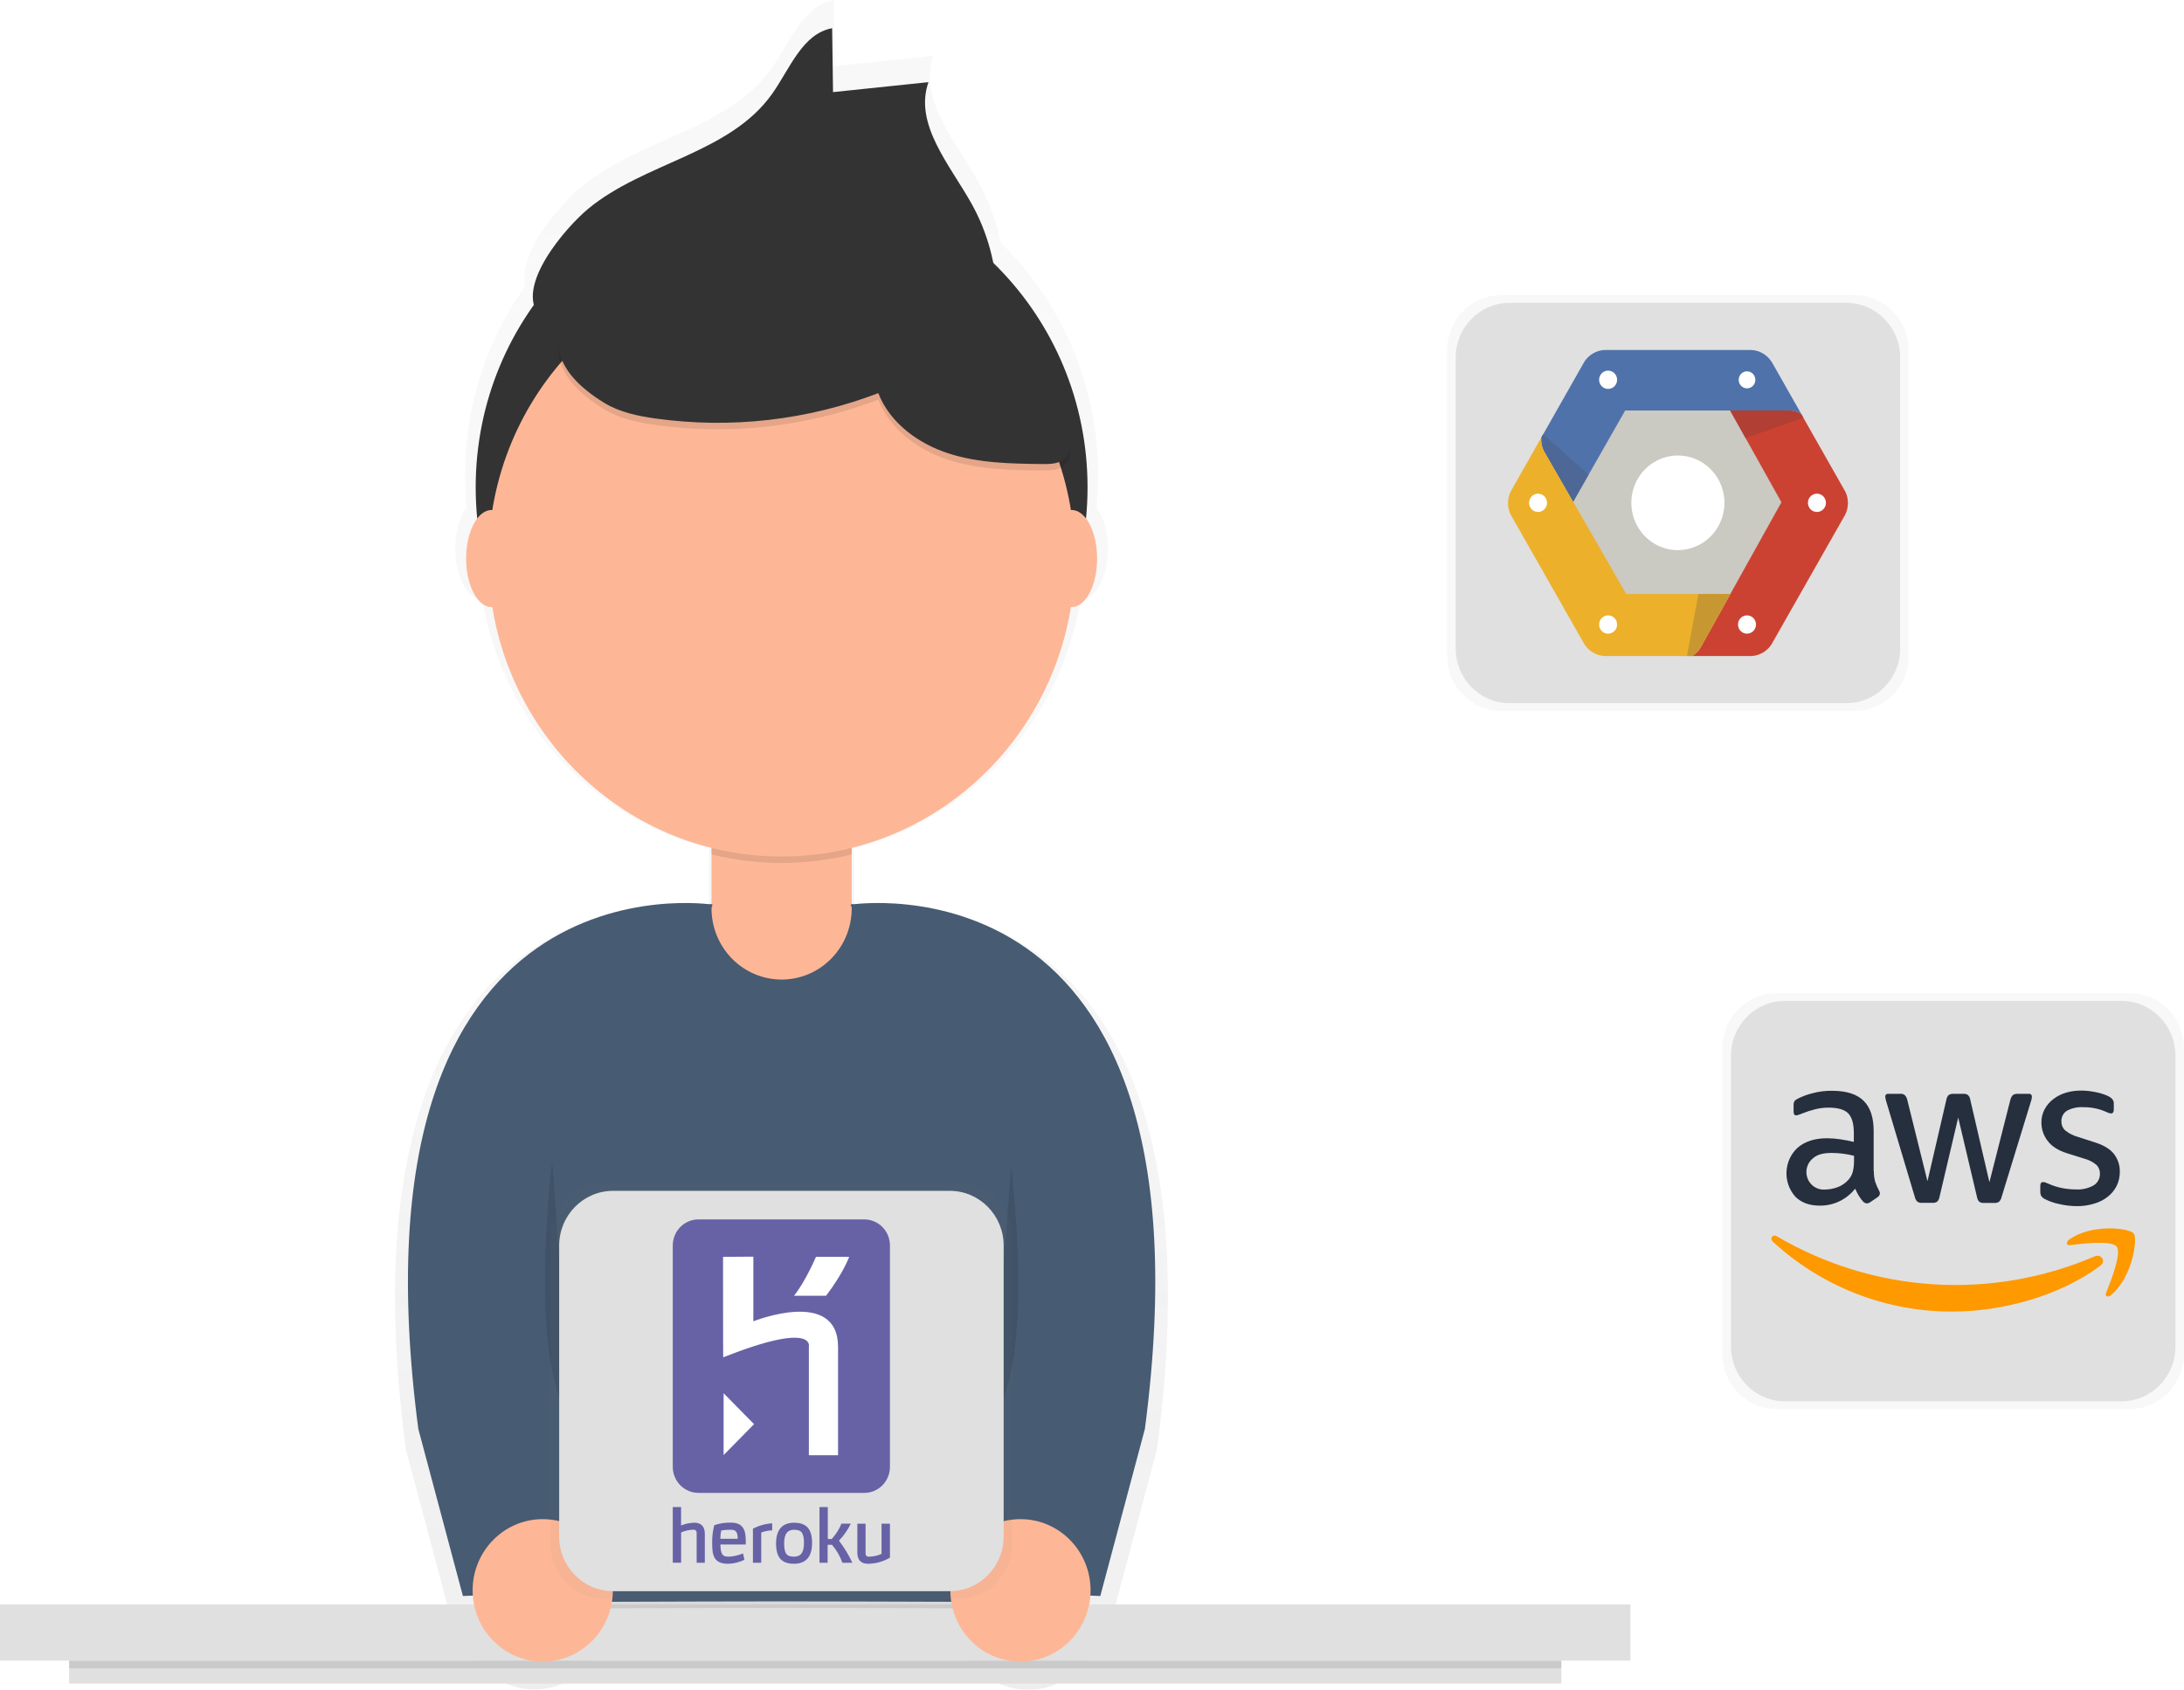 <svg width="261" height="202" viewBox="0 0 261 202" fill="none" xmlns="http://www.w3.org/2000/svg">
<g clip-path="url(#clip0)">
<g opacity="0.7">
<path opacity="0.7" d="M102.25 108.343L102.072 108.3V101.367C108.958 99.638 115.195 95.895 120.012 90.601C124.828 85.308 128.012 78.695 129.17 71.581H129.258C130.999 71.581 132.409 68.891 132.409 65.575C132.409 63.516 131.866 61.703 131.039 60.62C131.163 59.352 131.227 58.066 131.229 56.764C131.234 51.576 130.204 46.44 128.201 41.669C126.197 36.897 123.262 32.588 119.573 29.003C119.067 26.44 118.163 23.974 116.896 21.699C114.21 16.888 109.741 11.882 111.563 6.666L99.763 7.894L99.654 -0.009C95.972 0.663 94.43 5.001 92.245 8.09C86.991 15.52 76.446 16.554 69.471 22.34C67.102 24.306 61.772 30.285 62.774 34.206C58.087 40.761 55.568 48.66 55.58 56.764C55.58 58.065 55.643 59.35 55.77 60.62C54.943 61.703 54.399 63.516 54.399 65.575C54.399 68.894 55.812 71.581 57.55 71.581H57.638C58.796 78.695 61.98 85.308 66.796 90.601C71.613 95.895 77.85 99.638 84.736 101.367V108.3L84.558 108.343C80.496 107.861 39.499 104.68 48.49 173.215L54.004 193.88L55.232 193.83C55.393 195.904 56.27 197.852 57.709 199.331C59.147 200.811 61.053 201.725 63.091 201.913C65.129 202.1 67.166 201.549 68.842 200.357C70.519 199.165 71.726 197.408 72.251 195.398C80.058 195.371 88.877 195.346 93.377 195.346C97.877 195.346 106.71 195.374 114.503 195.398C115.019 197.419 116.225 199.187 117.904 200.389C119.584 201.59 121.628 202.146 123.674 201.958C125.719 201.77 127.632 200.849 129.072 199.361C130.512 197.872 131.386 195.912 131.537 193.83L132.765 193.88L138.279 173.215C147.312 104.68 106.312 107.861 102.25 108.343Z" fill="url(#paint0_linear)"/>
</g>
<path d="M194.845 191.787H0V198.5H194.845V191.787Z" fill="#E0E0E0"/>
<path d="M186.588 198.503H8.257V201.248H186.588V198.503Z" fill="#E0E0E0"/>
<path opacity="0.1" d="M186.588 198.503H8.257V199.417H186.588V198.503Z" fill="black"/>
<path opacity="0.1" d="M58.368 192.3C58.368 192.3 84.513 192.195 93.404 192.195C102.295 192.195 128.44 192.3 128.44 192.3V188.431H58.368V192.3Z" fill="black"/>
<path d="M128.443 191.523C128.443 191.523 102.298 191.419 93.407 191.419C84.516 191.419 58.371 191.523 58.371 191.523V142.641C58.371 133.196 62.062 124.138 68.632 117.459C75.202 110.78 84.113 107.028 93.404 107.027C98.006 107.026 102.562 107.947 106.813 109.737C111.064 111.526 114.927 114.15 118.18 117.457C121.434 120.764 124.015 124.69 125.776 129.011C127.537 133.332 128.443 137.964 128.443 142.641V191.523Z" fill="#475B72"/>
<path d="M90.088 89.221H96.727C98.069 89.221 99.355 89.763 100.304 90.727C101.252 91.691 101.785 92.999 101.785 94.363V108.576C101.785 110.835 100.903 113.001 99.331 114.598C97.76 116.195 95.629 117.092 93.407 117.092C91.185 117.092 89.054 116.195 87.483 114.598C85.912 113.001 85.029 110.835 85.029 108.576V94.363C85.029 92.999 85.562 91.691 86.511 90.727C87.459 89.763 88.746 89.221 90.088 89.221Z" fill="#FDB797"/>
<path opacity="0.1" d="M85.026 102.124C90.529 103.501 96.279 103.501 101.782 102.124V89.994H85.026V102.124Z" fill="black"/>
<path d="M93.407 95.415C113.599 95.415 129.967 78.776 129.967 58.252C129.967 37.727 113.599 21.088 93.407 21.088C73.215 21.088 56.847 37.727 56.847 58.252C56.847 78.776 73.215 95.415 93.407 95.415Z" fill="#333333"/>
<path d="M93.407 102.382C112.757 102.382 128.443 86.437 128.443 66.768C128.443 47.099 112.757 31.154 93.407 31.154C74.058 31.154 58.371 47.099 58.371 66.768C58.371 86.437 74.058 102.382 93.407 102.382Z" fill="#FDB797"/>
<path d="M70.271 24.975C77.01 19.382 87.205 18.385 92.285 11.2C94.397 8.216 95.885 4.022 99.446 3.371L99.552 11.01L110.957 9.82C109.197 14.857 113.516 19.708 116.112 24.355C118.026 27.793 119.072 31.659 119.157 35.608C115.197 38.026 110.287 35.387 105.878 33.979C101.592 32.611 97.038 32.47 92.547 32.341C90.244 32.273 87.915 32.212 85.666 32.724C83.695 33.175 81.851 34.056 79.986 34.85C76.953 36.142 67.374 41.014 64.555 37.872C61.362 34.31 67.67 27.135 70.271 24.975Z" fill="#333333"/>
<path opacity="0.1" d="M72.176 48.907C74.035 50.051 76.22 50.502 78.372 50.803C87.346 52.049 96.485 51.005 104.963 47.766C106.352 51.343 109.741 53.8 113.344 54.969C116.948 56.138 120.796 56.196 124.577 56.242C125.41 56.242 126.304 56.242 126.992 55.773C128.676 54.616 127.861 51.969 126.88 50.159L122 41.176C120.557 38.519 119.072 35.807 116.839 33.795C114.038 31.276 110.32 30.095 106.653 29.35C97.986 27.597 89.038 27.9 80.505 30.236C71.385 32.73 59.669 41.213 72.176 48.907Z" fill="black"/>
<path d="M72.176 48.134C74.035 49.278 76.22 49.729 78.372 50.03C87.346 51.276 96.485 50.232 104.963 46.993C106.352 50.57 109.741 53.027 113.344 54.196C116.948 55.365 120.796 55.423 124.577 55.469C125.41 55.469 126.304 55.469 126.992 55C128.676 53.843 127.861 51.196 126.88 49.386L122 40.391C120.557 37.734 119.072 35.022 116.839 33.01C114.038 30.491 110.32 29.31 106.653 28.564C97.986 26.812 89.038 27.115 80.505 29.451C71.385 31.954 59.669 40.437 72.176 48.134Z" fill="#333333"/>
<path d="M128.063 72.575C129.747 72.575 131.111 69.975 131.111 66.768C131.111 63.56 129.747 60.96 128.063 60.96C126.38 60.96 125.015 63.56 125.015 66.768C125.015 69.975 126.38 72.575 128.063 72.575Z" fill="#FDB797"/>
<path d="M58.752 72.575C60.435 72.575 61.8 69.975 61.8 66.768C61.8 63.56 60.435 60.96 58.752 60.96C57.068 60.96 55.703 63.56 55.703 66.768C55.703 69.975 57.068 72.575 58.752 72.575Z" fill="#FDB797"/>
<path d="M101.643 108.137C101.643 108.137 145.96 101.121 136.821 170.803L131.491 190.778L116.256 190.164C116.256 190.164 126.159 166.938 120.065 151.452C113.972 135.965 101.643 108.137 101.643 108.137Z" fill="#475B72"/>
<path d="M85.168 108.137C85.168 108.137 40.864 101.121 49.99 170.803L55.32 190.778L70.555 190.164C70.555 190.164 60.653 166.938 66.746 151.452C72.84 135.965 85.168 108.137 85.168 108.137Z" fill="#475B72"/>
<path opacity="0.1" d="M65.986 138.843C65.986 138.843 62.938 162.772 68.27 169.739L65.986 138.843Z" fill="black"/>
<path opacity="0.1" d="M120.826 139.457C120.826 139.457 123.874 162.772 118.541 169.739L120.826 139.457Z" fill="black"/>
<path d="M121.951 198.622C126.578 198.622 130.329 194.809 130.329 190.106C130.329 185.403 126.578 181.59 121.951 181.59C117.324 181.59 113.573 185.403 113.573 190.106C113.573 194.809 117.324 198.622 121.951 198.622Z" fill="#FDB797"/>
<path d="M64.86 198.622C69.487 198.622 73.238 194.809 73.238 190.106C73.238 185.403 69.487 181.59 64.86 181.59C60.233 181.59 56.482 185.403 56.482 190.106C56.482 194.809 60.233 198.622 64.86 198.622Z" fill="#FDB797"/>
<g opacity="0.7">
<path opacity="0.7" d="M114.524 141.426H72.245C68.688 141.426 65.804 144.357 65.804 147.973V184.578C65.804 188.194 68.688 191.125 72.245 191.125H114.524C118.081 191.125 120.964 188.194 120.964 184.578V147.973C120.964 144.357 118.081 141.426 114.524 141.426Z" fill="url(#paint1_linear)"/>
</g>
<path d="M113.501 142.346H73.265C69.708 142.346 66.825 145.277 66.825 148.893V183.658C66.825 187.273 69.708 190.204 73.265 190.204H113.501C117.058 190.204 119.942 187.273 119.942 183.658V148.893C119.942 145.277 117.058 142.346 113.501 142.346Z" fill="#E0E0E0"/>
<path d="M83.252 186.808V183.216C83.253 183.164 83.243 183.113 83.223 183.065C83.203 183.018 83.173 182.975 83.135 182.941C83.097 182.906 83.052 182.881 83.004 182.866C82.955 182.851 82.904 182.847 82.853 182.854C82.351 182.864 81.855 182.975 81.396 183.182V186.799H80.4V180.148H81.393V182.344C81.902 182.142 82.442 182.031 82.989 182.016C83.894 182.016 84.23 182.581 84.23 183.354V186.805H83.246L83.252 186.808ZM86.092 184.636C86.125 185.839 86.357 186.075 87.085 186.075C87.674 186.047 88.253 185.916 88.799 185.688L88.965 186.446C88.359 186.747 87.695 186.911 87.021 186.925C85.364 186.925 85.108 186.004 85.108 184.526C85.088 183.78 85.172 183.036 85.355 182.314C85.997 182.091 86.672 181.987 87.35 182.007C88.708 182.007 89.122 182.774 89.122 184.112V184.624H86.104L86.092 184.636ZM87.35 182.86C86.962 182.853 86.574 182.881 86.191 182.943C86.125 183.27 86.088 183.603 86.083 183.937H88.153C88.153 183.237 88.029 182.86 87.35 182.86ZM90.972 183.188V186.805H89.979V182.734C90.693 182.356 91.478 182.136 92.281 182.087V182.927C91.835 182.944 91.394 183.032 90.975 183.188H90.972ZM94.895 186.925C93.413 186.925 92.743 186.185 92.743 184.492C92.743 182.7 93.628 182.019 94.895 182.019C96.377 182.019 97.047 182.759 97.047 184.452C97.047 186.244 96.16 186.925 94.895 186.925ZM94.895 182.86C94.135 182.86 93.712 183.305 93.712 184.492C93.712 185.787 94.068 186.075 94.895 186.075C95.656 186.075 96.078 185.636 96.078 184.452C96.078 183.157 95.722 182.863 94.895 182.863V182.86ZM101.837 186.805H100.669C100.393 186.016 99.972 185.287 99.428 184.658H98.906V186.805H97.934V180.148H98.927V183.967H99.392C99.887 183.43 100.282 182.806 100.56 182.127H101.677C101.314 182.878 100.836 183.565 100.261 184.164C100.886 184.98 101.421 185.862 101.858 186.796L101.837 186.805ZM103.699 186.922C102.793 186.922 102.458 186.357 102.458 185.584V182.139H103.442V185.716C103.441 185.768 103.45 185.819 103.471 185.867C103.491 185.914 103.521 185.956 103.559 185.991C103.597 186.025 103.642 186.051 103.69 186.066C103.739 186.081 103.79 186.085 103.84 186.078C104.36 186.069 104.872 185.957 105.349 185.75V182.139H106.354V186.195C105.555 186.669 104.646 186.921 103.72 186.925L103.699 186.922ZM103.261 178.451H83.472C83.069 178.452 82.67 178.372 82.297 178.216C81.925 178.06 81.586 177.831 81.301 177.542C81.016 177.253 80.789 176.909 80.635 176.531C80.48 176.153 80.4 175.747 80.4 175.338V148.878C80.4 148.468 80.479 148.063 80.633 147.685C80.787 147.307 81.013 146.963 81.298 146.674C81.582 146.384 81.921 146.155 82.293 145.998C82.665 145.842 83.063 145.761 83.466 145.761H103.273C103.677 145.759 104.077 145.839 104.451 145.995C104.824 146.15 105.164 146.38 105.45 146.669C105.736 146.959 105.964 147.303 106.119 147.682C106.274 148.061 106.354 148.467 106.354 148.878V175.338C106.354 175.747 106.275 176.153 106.121 176.531C105.967 176.909 105.74 177.253 105.455 177.543C105.17 177.832 104.832 178.062 104.46 178.218C104.087 178.375 103.688 178.455 103.285 178.455L103.261 178.451Z" fill="#6762A6"/>
<path d="M96.664 173.957V160.974C96.664 160.974 97.494 157.866 86.43 162.244C86.408 162.299 86.408 150.237 86.408 150.237L90.03 150.215V157.943C90.03 157.943 100.152 153.891 100.152 161.011V173.951H96.664V173.957ZM98.725 154.891H94.886C96.265 153.176 97.515 150.237 97.515 150.237H101.48C101.48 150.237 100.801 152.151 98.719 154.891H98.725ZM86.475 173.933V166.539L90.112 170.236L86.475 173.933Z" fill="white"/>
<g opacity="0.7">
<path opacity="0.7" d="M254.559 118.724H212.28C208.723 118.724 205.84 121.655 205.84 125.271V161.876C205.84 165.492 208.723 168.423 212.28 168.423H254.559C258.116 168.423 261 165.492 261 161.876V125.271C261 121.655 258.116 118.724 254.559 118.724Z" fill="url(#paint2_linear)"/>
</g>
<path d="M253.537 119.645H213.301C209.744 119.645 206.86 122.576 206.86 126.191V160.956C206.86 164.571 209.744 167.502 213.301 167.502H253.537C257.093 167.502 259.977 164.571 259.977 160.956V126.191C259.977 122.576 257.093 119.645 253.537 119.645Z" fill="#E0E0E0"/>
<path d="M223.936 139.96C223.925 140.401 223.979 140.841 224.096 141.267C224.224 141.63 224.378 141.984 224.558 142.325C224.622 142.425 224.658 142.542 224.66 142.662C224.651 142.753 224.622 142.84 224.574 142.916C224.527 142.993 224.462 143.057 224.386 143.104L223.48 143.718C223.37 143.798 223.239 143.844 223.103 143.85C222.938 143.839 222.783 143.765 222.668 143.644C222.474 143.431 222.3 143.2 222.149 142.954C222.004 142.705 221.847 142.426 221.703 142.086C221.193 142.73 220.545 143.248 219.809 143.6C219.072 143.951 218.267 144.127 217.453 144.114C216.246 144.114 215.271 143.761 214.562 143.055C213.833 142.246 213.45 141.176 213.495 140.08C213.541 138.984 214.013 137.951 214.806 137.208C215.688 136.444 216.859 136.061 218.347 136.061C218.86 136.064 219.372 136.103 219.88 136.177C220.414 136.251 220.963 136.367 221.543 136.499V135.425C221.543 134.309 221.31 133.53 220.864 133.076C220.417 132.621 219.62 132.401 218.506 132.401C217.981 132.4 217.457 132.464 216.946 132.591C216.415 132.72 215.894 132.887 215.386 133.091C215.221 133.165 215.052 133.229 214.879 133.281C214.804 133.306 214.725 133.32 214.646 133.324C214.444 133.324 214.345 133.177 214.345 132.87V132.149C214.329 131.971 214.364 131.792 214.447 131.634C214.556 131.5 214.695 131.395 214.852 131.327C215.428 131.036 216.036 130.813 216.662 130.664C217.399 130.472 218.157 130.378 218.917 130.385C220.637 130.385 221.896 130.781 222.705 131.575C223.513 132.37 223.912 133.573 223.912 135.189V139.96H223.936ZM218.069 142.193C218.576 142.188 219.078 142.098 219.557 141.929C220.087 141.742 220.561 141.418 220.93 140.987C221.163 140.716 221.332 140.394 221.422 140.046C221.521 139.627 221.57 139.197 221.567 138.766V138.153C221.128 138.045 220.684 137.962 220.236 137.904C219.785 137.846 219.332 137.816 218.878 137.815C217.909 137.815 217.2 138.006 216.723 138.404C216.361 138.671 216.095 139.051 215.963 139.485C215.832 139.919 215.843 140.385 215.994 140.813C216.145 141.24 216.429 141.606 216.803 141.856C217.177 142.105 217.62 142.225 218.066 142.196L218.069 142.193ZM229.676 143.779C229.481 143.799 229.286 143.747 229.127 143.632C228.976 143.473 228.872 143.274 228.825 143.058L225.43 131.707C225.364 131.517 225.32 131.319 225.3 131.118C225.293 131.07 225.297 131.02 225.311 130.973C225.326 130.926 225.351 130.883 225.385 130.848C225.418 130.812 225.459 130.785 225.505 130.768C225.55 130.751 225.599 130.745 225.647 130.75H227.063C227.262 130.725 227.464 130.778 227.627 130.897C227.777 131.057 227.882 131.255 227.929 131.471L230.343 141.199L232.598 131.471C232.627 131.255 232.723 131.054 232.872 130.897C233.046 130.789 233.248 130.738 233.452 130.75H234.608C234.812 130.728 235.017 130.78 235.187 130.897C235.338 131.053 235.435 131.254 235.462 131.471L237.746 141.316L240.248 131.471C240.298 131.256 240.402 131.058 240.55 130.897C240.718 130.789 240.916 130.737 241.114 130.75H242.457C242.507 130.743 242.557 130.748 242.604 130.763C242.651 130.779 242.694 130.806 242.729 130.842C242.764 130.878 242.791 130.921 242.806 130.969C242.822 131.017 242.827 131.068 242.82 131.118C242.816 131.198 242.806 131.277 242.789 131.354C242.766 131.48 242.732 131.603 242.687 131.723L239.204 143.074C239.161 143.291 239.056 143.49 238.902 143.647C238.739 143.754 238.547 143.805 238.353 143.794H237.109C236.905 143.817 236.7 143.764 236.53 143.647C236.379 143.486 236.283 143.279 236.255 143.058L234.016 133.582L231.789 143.043C231.755 143.262 231.66 143.467 231.514 143.632C231.343 143.746 231.139 143.798 230.935 143.779H229.676ZM248.249 144.175C247.499 144.176 246.751 144.087 246.022 143.911C245.444 143.791 244.885 143.593 244.359 143.322C244.173 143.233 244.018 143.09 243.912 142.911C243.856 142.781 243.826 142.642 243.825 142.5V141.751C243.825 141.445 243.939 141.297 244.156 141.297C244.245 141.297 244.332 141.312 244.416 141.34C244.504 141.371 244.633 141.429 244.778 141.487C245.289 141.716 245.822 141.889 246.369 142.003C246.935 142.119 247.511 142.178 248.089 142.178C248.824 142.222 249.556 142.054 250.202 141.693C250.437 141.549 250.63 141.343 250.762 141.098C250.894 140.853 250.96 140.577 250.953 140.297C250.958 140.108 250.926 139.92 250.86 139.744C250.793 139.567 250.692 139.406 250.564 139.269C250.141 138.904 249.641 138.643 249.103 138.506L246.993 137.843C245.937 137.505 245.158 137.005 244.682 136.343C244.217 135.733 243.963 134.985 243.96 134.214C243.948 133.644 244.082 133.082 244.35 132.582C244.608 132.109 244.963 131.697 245.391 131.376C245.843 131.029 246.355 130.77 246.9 130.612C247.488 130.44 248.098 130.356 248.711 130.364C249.034 130.361 249.358 130.38 249.679 130.422C250.011 130.465 250.316 130.526 250.618 130.584C250.92 130.643 251.182 130.732 251.442 130.821C251.652 130.887 251.854 130.975 252.046 131.085C252.216 131.172 252.365 131.298 252.48 131.453C252.574 131.596 252.62 131.766 252.61 131.937V132.628C252.61 132.934 252.495 133.097 252.278 133.097C252.085 133.075 251.899 133.016 251.729 132.922C250.855 132.529 249.908 132.334 248.952 132.348C248.287 132.308 247.623 132.45 247.03 132.76C246.809 132.893 246.629 133.085 246.509 133.316C246.389 133.546 246.335 133.806 246.351 134.066C246.347 134.262 246.383 134.455 246.458 134.635C246.533 134.815 246.645 134.977 246.785 135.109C247.255 135.488 247.796 135.762 248.376 135.916L250.428 136.579C251.469 136.916 252.221 137.386 252.667 137.99C253.108 138.582 253.342 139.306 253.331 140.049C253.338 140.639 253.209 141.224 252.954 141.754C252.697 142.257 252.337 142.697 251.898 143.046C251.42 143.423 250.875 143.703 250.292 143.868C249.622 144.077 248.925 144.18 248.225 144.175H248.249Z" fill="#252F3E"/>
<path d="M250.98 151.311C246.224 154.881 239.316 156.777 233.376 156.777C225.441 156.819 217.775 153.848 211.882 148.445C211.435 148.034 211.84 147.476 212.374 147.798C218.083 151.145 224.476 153.103 231.054 153.519C237.631 153.934 244.214 152.796 250.286 150.194C251.08 149.826 251.762 150.722 250.98 151.311Z" fill="#FF9900"/>
<path d="M252.96 149.025C252.357 148.23 248.943 148.642 247.395 148.835C246.933 148.893 246.861 148.482 247.28 148.172C249.996 146.233 254.463 146.792 254.985 147.439C255.507 148.086 254.84 152.654 252.296 154.802C251.907 155.139 251.53 154.964 251.693 154.523C252.281 153.078 253.567 149.801 252.96 149.025Z" fill="#FF9900"/>
<g opacity="0.7">
<path opacity="0.7" d="M221.663 35.28H179.384C175.827 35.28 172.944 38.211 172.944 41.827V78.432C172.944 82.047 175.827 84.978 179.384 84.978H221.663C225.22 84.978 228.104 82.047 228.104 78.432V41.827C228.104 38.211 225.22 35.28 221.663 35.28Z" fill="url(#paint3_linear)"/>
</g>
<path d="M220.64 36.2H180.404C176.847 36.2 173.964 39.131 173.964 42.747V77.511C173.964 81.127 176.847 84.058 180.404 84.058H220.64C224.197 84.058 227.081 81.127 227.081 77.511V42.747C227.081 39.131 224.197 36.2 220.64 36.2Z" fill="#E0E0E0"/>
<path d="M193.131 72.594L185.99 60.016L193.131 47.438H207.409L214.55 60.016L207.409 72.594H193.131Z" fill="#CAC9C2"/>
<path d="M200.516 65.762C199.416 65.762 198.34 65.43 197.425 64.808C196.509 64.187 195.796 63.303 195.375 62.269C194.954 61.236 194.843 60.098 195.058 59.001C195.273 57.904 195.803 56.896 196.581 56.104C197.359 55.313 198.351 54.775 199.431 54.556C200.51 54.338 201.629 54.45 202.646 54.878C203.663 55.306 204.532 56.031 205.144 56.962C205.755 57.892 206.082 58.986 206.082 60.105C206.08 61.604 205.493 63.042 204.45 64.103C203.406 65.163 201.992 65.76 200.516 65.762Z" fill="white"/>
<path d="M211.707 43.238C211.445 42.83 211.092 42.491 210.678 42.248C210.263 42.004 209.798 41.863 209.32 41.836H191.725C191.247 41.863 190.782 42.004 190.367 42.248C189.952 42.491 189.6 42.83 189.338 43.238L184.207 52.288C184.157 52.855 184.268 53.424 184.527 53.929L188.007 59.976L194.218 49.066H213.853C214.364 49.087 214.86 49.246 215.289 49.527L211.716 43.235" fill="#5072AA"/>
<path d="M184.421 51.895L184.195 52.291C184.145 52.858 184.256 53.427 184.515 53.932L187.994 59.979L189.844 56.727L184.412 51.892" fill="#4D6796"/>
<path d="M192.177 46.49C191.965 46.49 191.757 46.426 191.581 46.306C191.404 46.186 191.266 46.015 191.185 45.816C191.103 45.616 191.082 45.396 191.124 45.184C191.165 44.973 191.267 44.778 191.418 44.625C191.568 44.473 191.759 44.368 191.968 44.326C192.176 44.284 192.392 44.306 192.589 44.389C192.785 44.471 192.953 44.611 193.071 44.791C193.189 44.97 193.252 45.182 193.252 45.398C193.252 45.687 193.139 45.965 192.937 46.17C192.736 46.375 192.462 46.49 192.177 46.49ZM209.772 45.398C209.774 45.53 209.75 45.662 209.701 45.785C209.653 45.909 209.581 46.021 209.49 46.116C209.398 46.211 209.29 46.287 209.17 46.339C209.05 46.391 208.921 46.419 208.79 46.421C208.659 46.422 208.53 46.398 208.409 46.348C208.287 46.299 208.177 46.226 208.083 46.133C207.895 45.946 207.787 45.69 207.784 45.422C207.784 45.422 207.784 45.404 207.784 45.398C207.784 45.13 207.888 44.872 208.075 44.683C208.261 44.493 208.514 44.387 208.778 44.387C209.042 44.387 209.295 44.493 209.481 44.683C209.668 44.872 209.772 45.13 209.772 45.398Z" fill="white"/>
<path d="M220.502 58.727L215.277 49.524C214.847 49.243 214.352 49.084 213.841 49.064H206.764L212.89 60.04L203.196 77.45C202.949 77.853 202.607 78.186 202.2 78.419H209.323C209.801 78.392 210.266 78.251 210.681 78.008C211.096 77.764 211.448 77.425 211.71 77.017L220.508 61.528C220.724 61.094 220.836 60.614 220.836 60.128C220.836 59.641 220.724 59.161 220.508 58.727" fill="#CC4232"/>
<path d="M215.516 49.944L215.28 49.53C214.85 49.249 214.354 49.09 213.844 49.07H206.763L208.607 52.371L215.516 49.941" fill="#B23F33"/>
<path d="M208.777 75.744C208.564 75.744 208.356 75.68 208.18 75.56C208.003 75.44 207.865 75.27 207.784 75.07C207.703 74.871 207.681 74.651 207.723 74.439C207.764 74.227 207.867 74.033 208.017 73.88C208.167 73.727 208.359 73.623 208.567 73.581C208.775 73.539 208.991 73.561 209.188 73.643C209.384 73.726 209.552 73.866 209.67 74.045C209.788 74.225 209.851 74.436 209.851 74.652C209.851 74.942 209.738 75.22 209.536 75.424C209.335 75.629 209.062 75.744 208.777 75.744ZM217.133 61.197C216.921 61.197 216.713 61.133 216.536 61.013C216.36 60.893 216.222 60.722 216.141 60.523C216.059 60.323 216.038 60.103 216.08 59.892C216.121 59.68 216.223 59.485 216.374 59.332C216.524 59.18 216.715 59.076 216.924 59.033C217.132 58.991 217.348 59.013 217.545 59.096C217.741 59.178 217.909 59.318 218.027 59.498C218.145 59.677 218.208 59.889 218.208 60.105C218.208 60.394 218.095 60.672 217.893 60.877C217.692 61.082 217.418 61.197 217.133 61.197Z" fill="white"/>
<path d="M194.344 71.014L184.521 53.932C184.262 53.427 184.151 52.858 184.201 52.291L180.546 58.733C180.33 59.168 180.218 59.647 180.218 60.134C180.218 60.62 180.33 61.1 180.546 61.534L189.35 77.017C189.612 77.424 189.965 77.763 190.379 78.006C190.794 78.249 191.259 78.389 191.737 78.416H202.206C202.613 78.183 202.955 77.849 203.202 77.447L206.788 71.004H194.344" fill="#ECB02A"/>
<path d="M201.6 78.419H202.203C202.61 78.186 202.952 77.853 203.199 77.45L206.785 71.008H202.973L201.6 78.413" fill="#C79732"/>
<path d="M192.178 75.744C191.965 75.744 191.757 75.68 191.581 75.56C191.404 75.44 191.266 75.27 191.185 75.07C191.104 74.871 191.082 74.651 191.124 74.439C191.165 74.227 191.268 74.033 191.418 73.88C191.568 73.727 191.76 73.623 191.968 73.581C192.176 73.539 192.392 73.561 192.589 73.643C192.785 73.726 192.953 73.866 193.071 74.045C193.189 74.225 193.252 74.436 193.252 74.652C193.252 74.942 193.139 75.22 192.937 75.424C192.736 75.629 192.463 75.744 192.178 75.744ZM183.806 61.197C183.593 61.197 183.385 61.133 183.209 61.013C183.032 60.893 182.894 60.722 182.813 60.523C182.732 60.323 182.71 60.103 182.752 59.892C182.793 59.68 182.896 59.485 183.046 59.332C183.196 59.18 183.388 59.076 183.596 59.033C183.804 58.991 184.02 59.013 184.217 59.096C184.413 59.178 184.581 59.318 184.699 59.498C184.817 59.677 184.88 59.889 184.88 60.105C184.88 60.394 184.767 60.672 184.565 60.877C184.364 61.082 184.091 61.197 183.806 61.197Z" fill="white"/>
</g>
<defs>
<linearGradient id="paint0_linear" x1="93.404" y1="201.997" x2="93.404" y2="4.32519e-05" gradientUnits="userSpaceOnUse">
<stop stop-color="#808080" stop-opacity="0.25"/>
<stop offset="0.54" stop-color="#808080" stop-opacity="0.12"/>
<stop offset="1" stop-color="#808080" stop-opacity="0.1"/>
</linearGradient>
<linearGradient id="paint1_linear" x1="17133.4" y1="31103.6" x2="17133.4" y2="23052.5" gradientUnits="userSpaceOnUse">
<stop stop-color="#808080" stop-opacity="0.25"/>
<stop offset="0.54" stop-color="#808080" stop-opacity="0.12"/>
<stop offset="1" stop-color="#808080" stop-opacity="0.1"/>
</linearGradient>
<linearGradient id="paint2_linear" x1="42867.7" y1="27403.2" x2="42867.7" y2="19352.1" gradientUnits="userSpaceOnUse">
<stop stop-color="#808080" stop-opacity="0.25"/>
<stop offset="0.54" stop-color="#808080" stop-opacity="0.12"/>
<stop offset="1" stop-color="#808080" stop-opacity="0.1"/>
</linearGradient>
<linearGradient id="paint3_linear" x1="36822.4" y1="13801.8" x2="36822.4" y2="5750.61" gradientUnits="userSpaceOnUse">
<stop stop-color="#808080" stop-opacity="0.25"/>
<stop offset="0.54" stop-color="#808080" stop-opacity="0.12"/>
<stop offset="1" stop-color="#808080" stop-opacity="0.1"/>
</linearGradient>
<clipPath id="clip0">
<rect width="261" height="202" fill="white"/>
</clipPath>
</defs>
</svg>
